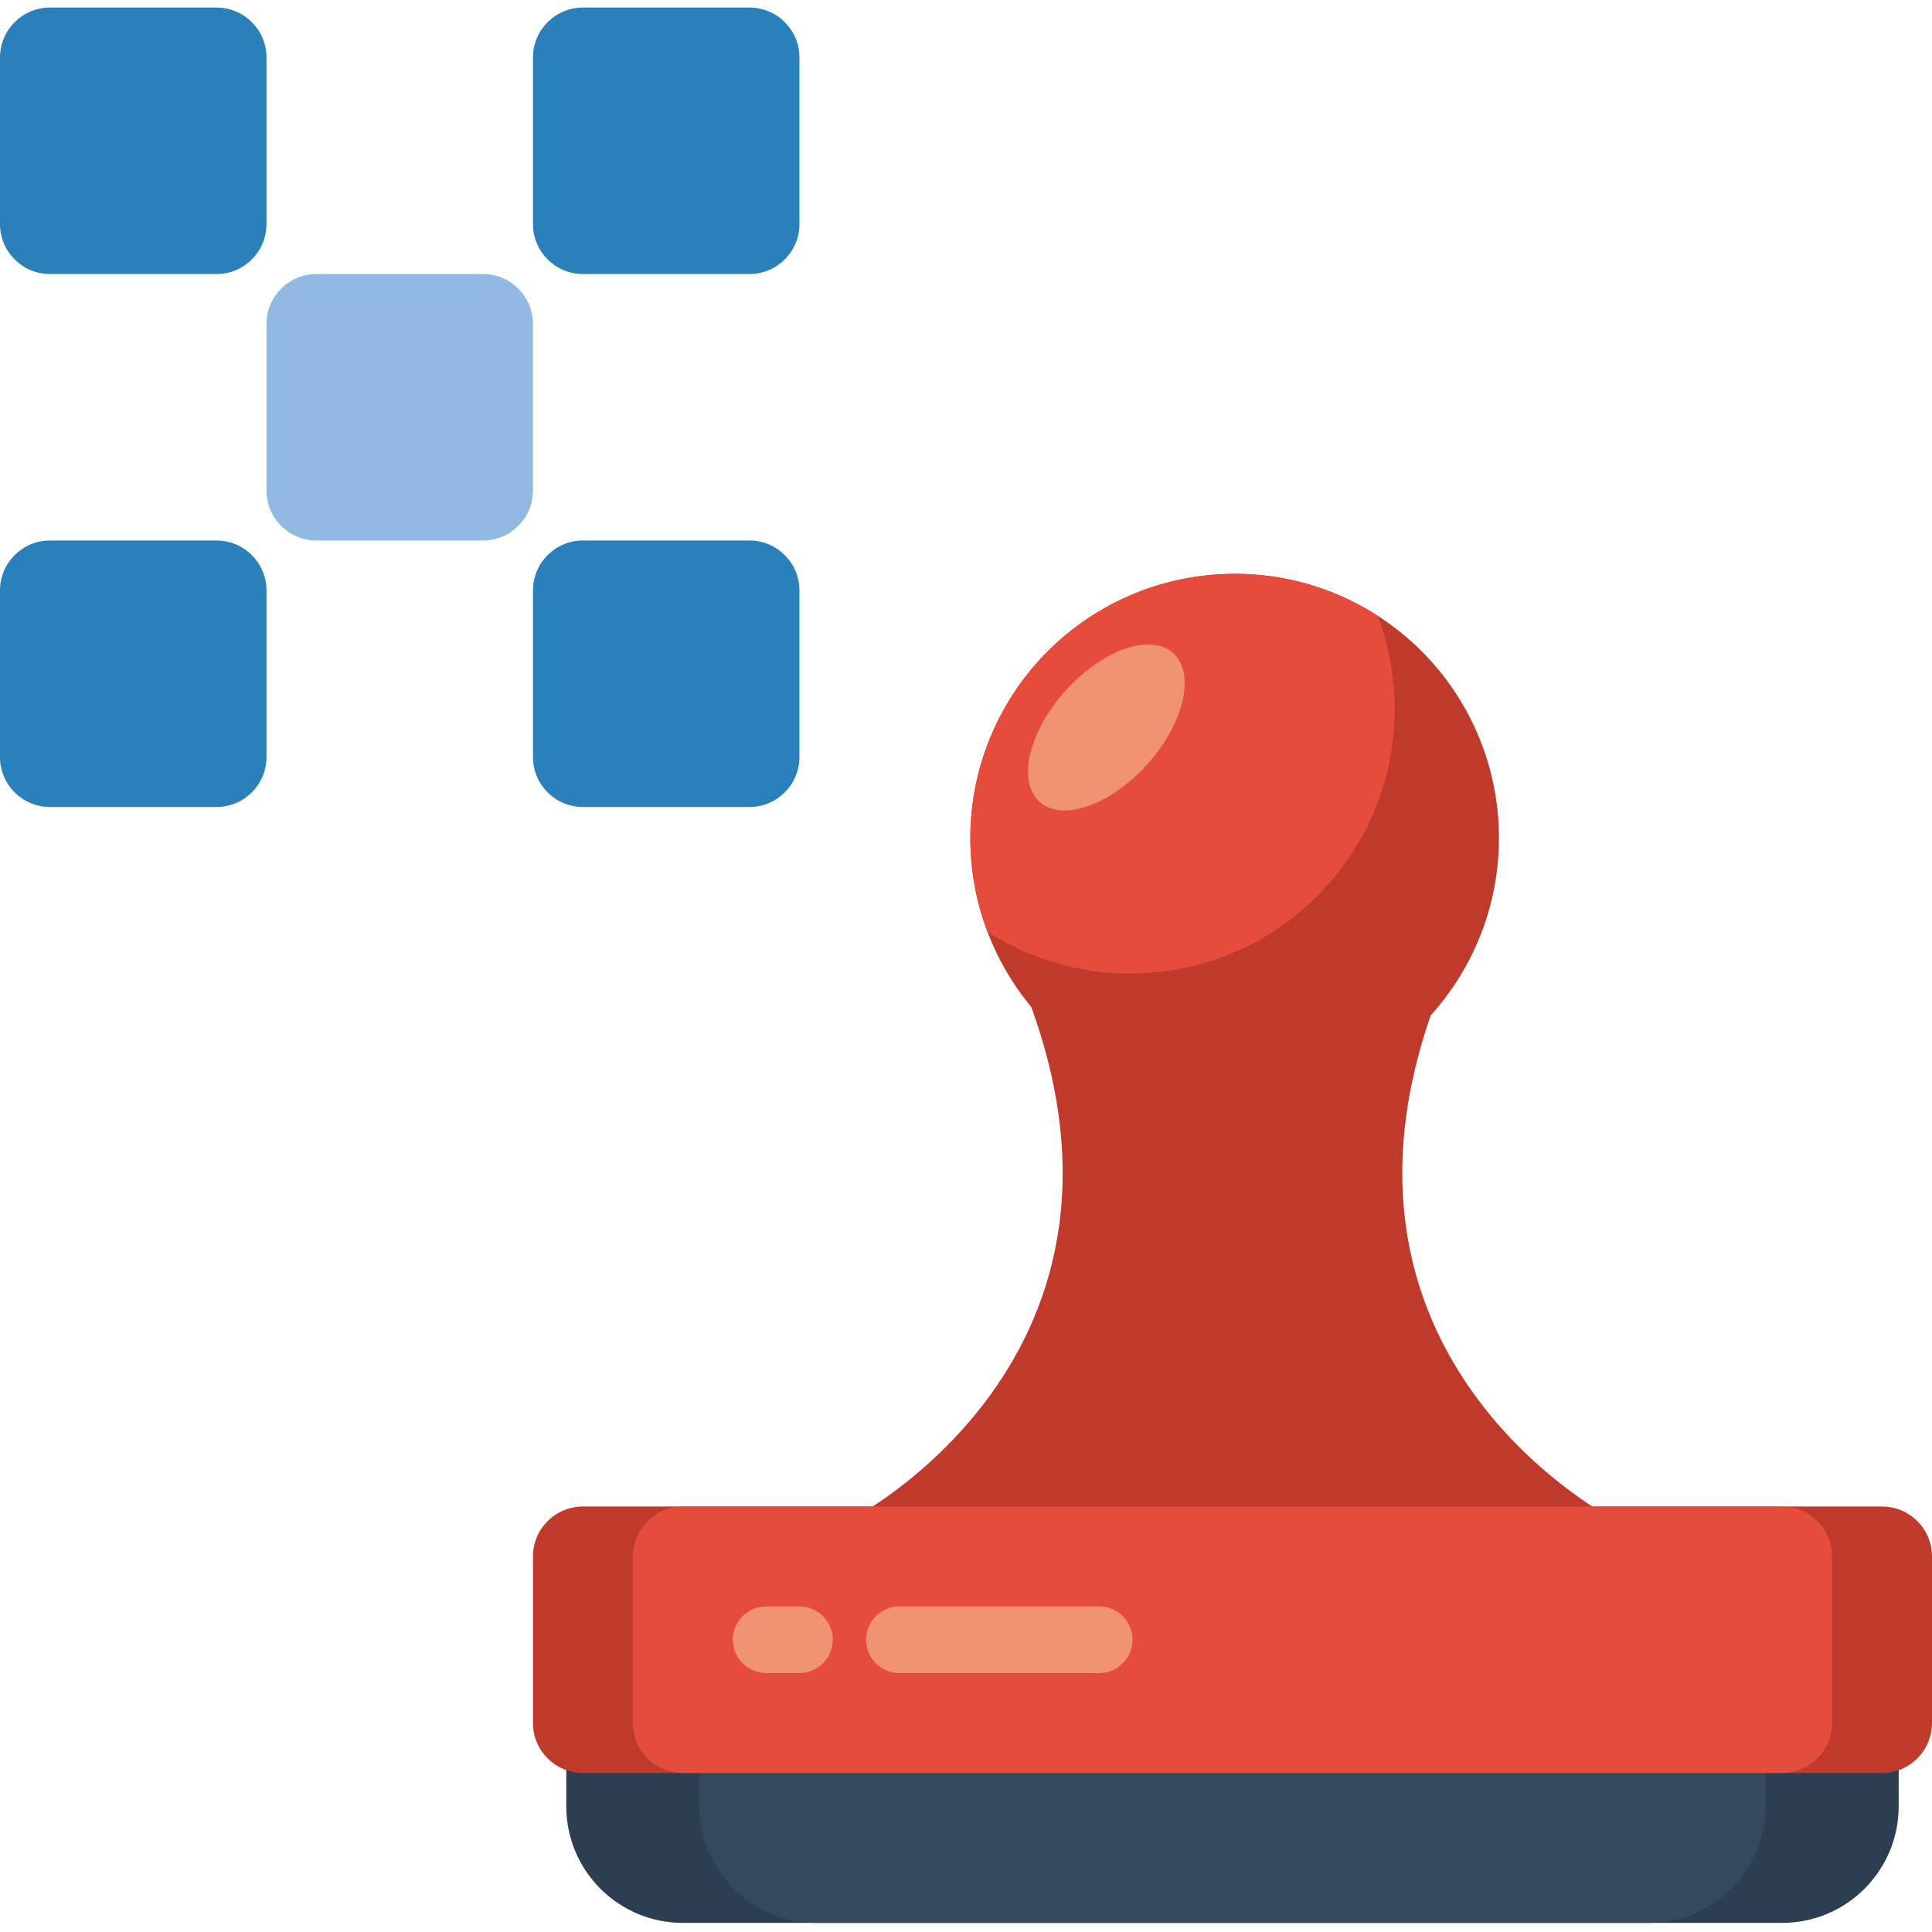 <svg height="512pt" viewBox="0 -2 512 512" width="512pt" xmlns="http://www.w3.org/2000/svg"><path d="m271.07 259.055c40.016 98.957-46.727 142.301-46.727 142.301h204.555s-86.742-43.344-46.727-142.301" fill="#c03a2b"/><path d="m397.242 220.07c.016 28.34-17.043 53.898-43.223 64.754-26.176 10.852-56.316 4.859-76.355-15.18-20.039-20.035-26.027-50.176-15.176-76.355 10.852-26.18 36.41-43.238 64.75-43.219 18.566-.004 36.375 7.371 49.504 20.5 13.129 13.129 20.5 30.934 20.5 49.5zm0 0" fill="#c03a2b"/><path d="m369.609 185.996c-.039 38.68-31.41 70.012-70.09 70.004-13.434.039-26.59-3.824-37.871-11.121-8.113-21.531-5.145-45.676 7.949-64.598 13.09-18.922 34.633-30.211 57.641-30.211 13.434-.043 26.59 3.824 37.871 11.121 2.992 7.926 4.516 16.332 4.5 24.805zm0 0" fill="#e64c3c"/><path d="m150.07 463.449h353.102v13.242c0 17.062-13.832 30.895-30.895 30.895h-291.312c-17.062 0-30.895-13.832-30.895-30.895zm0 0" fill="#2c3e50"/><path d="m185.379 463.449h282.484v13.242c0 17.062-13.836 30.895-30.898 30.895h-220.688c-17.066 0-30.898-13.832-30.898-30.895zm0 0" fill="#35495e"/><path d="m154.484 397.242h344.273c7.312 0 13.242 5.926 13.242 13.242v44.137c0 7.312-5.93 13.242-13.242 13.242h-344.273c-7.316 0-13.242-5.93-13.242-13.242v-44.137c0-7.316 5.926-13.242 13.242-13.242zm0 0" fill="#c03a2b"/><path d="m180.965 397.242h291.312c7.312 0 13.238 5.926 13.238 13.242v44.137c0 7.312-5.926 13.242-13.238 13.242h-291.312c-7.312 0-13.242-5.93-13.242-13.242v-44.137c0-7.316 5.93-13.242 13.242-13.242zm0 0" fill="#e64c3c"/><path d="m291.309 441.379h-52.965c-4.875 0-8.828-3.953-8.828-8.828s3.953-8.828 8.828-8.828h52.965c4.879 0 8.828 3.953 8.828 8.828s-3.949 8.828-8.828 8.828zm0 0" fill="#f09372"/><path d="m211.863 441.379h-8.828c-4.875 0-8.828-3.953-8.828-8.828s3.953-8.828 8.828-8.828h8.828c4.875 0 8.828 3.953 8.828 8.828s-3.953 8.828-8.828 8.828zm0 0" fill="#f09372"/><path d="m13.242 0h44.137c7.312 0 13.242 5.93 13.242 13.242v44.137c0 7.312-5.93 13.242-13.242 13.242h-44.137c-7.312 0-13.242-5.93-13.242-13.242v-44.137c0-7.312 5.93-13.242 13.242-13.242zm0 0" fill="#2980ba"/><path d="m83.863 70.621h44.137c7.312 0 13.242 5.93 13.242 13.242v44.137c0 7.312-5.93 13.242-13.242 13.242h-44.137c-7.312 0-13.242-5.93-13.242-13.242v-44.137c0-7.312 5.93-13.242 13.242-13.242zm0 0" fill="#90bae1"/><g fill="#2980ba"><path d="m154.484 141.242h44.137c7.312 0 13.242 5.926 13.242 13.242v44.137c0 7.312-5.93 13.242-13.242 13.242h-44.137c-7.316 0-13.242-5.93-13.242-13.242v-44.137c0-7.316 5.926-13.242 13.242-13.242zm0 0"/><path d="m154.484 0h44.137c7.312 0 13.242 5.93 13.242 13.242v44.137c0 7.312-5.93 13.242-13.242 13.242h-44.137c-7.316 0-13.242-5.93-13.242-13.242v-44.137c0-7.312 5.926-13.242 13.242-13.242zm0 0"/><path d="m13.242 141.242h44.137c7.312 0 13.242 5.926 13.242 13.242v44.137c0 7.312-5.93 13.242-13.242 13.242h-44.137c-7.312 0-13.242-5.93-13.242-13.242v-44.137c0-7.316 5.93-13.242 13.242-13.242zm0 0"/></g><path d="m310.895 171.086c-5.988-5.379-18.766-.914-28.539 9.969-9.77 10.883-12.836 24.062-6.848 29.441 5.988 5.379 18.766.914 28.539-9.969 9.77-10.883 12.836-24.062 6.848-29.441zm0 0" fill="#f09372"/></svg>